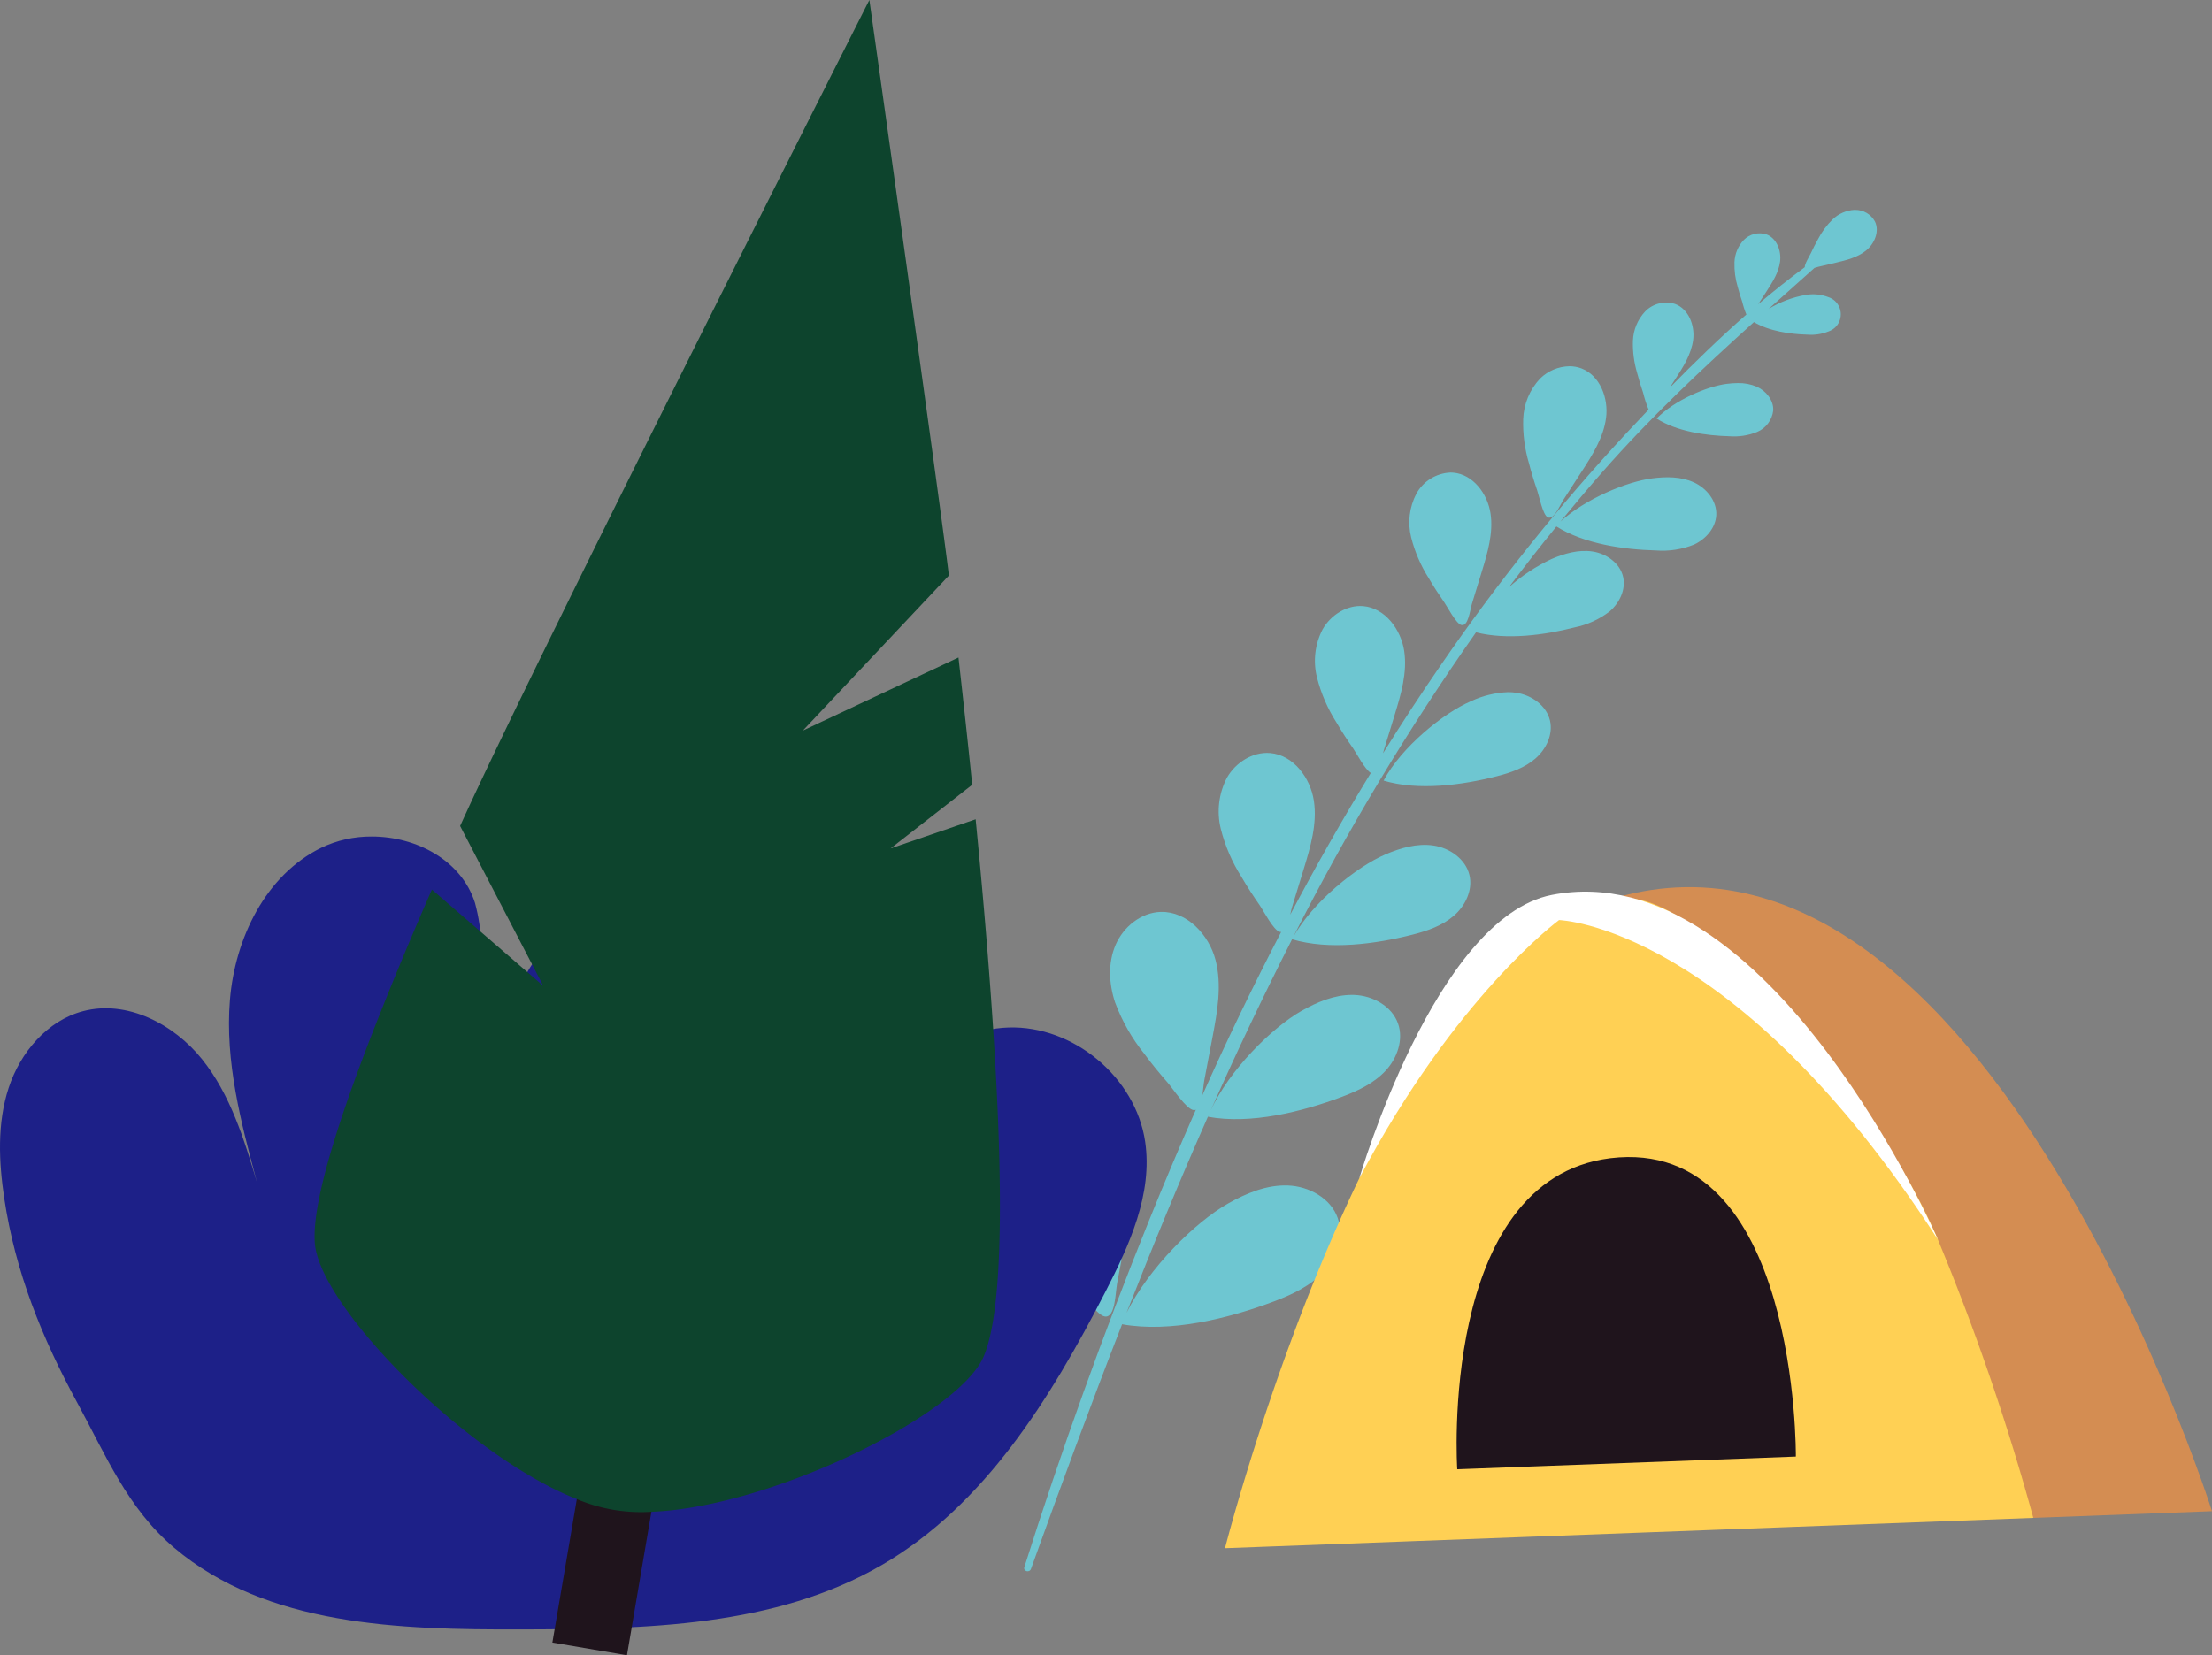 <svg id="组_661" data-name="组 661" xmlns="http://www.w3.org/2000/svg" xmlns:xlink="http://www.w3.org/1999/xlink" width="527.985" height="395.204" viewBox="0 0 527.985 395.204">
  <rect x="0" y="0" width="527.985" height="395.204" fill="#808080" stroke="none"/>
  <defs>
    <clipPath id="clip-path">
      <path id="路径_7532" data-name="路径 7532" d="M254.892,260.482c-5.353.127-10.18,4.019-12.306,8.933s-1.831,10.626-.136,15.7,4.691,9.618,7.9,13.9c2.017,2.728,4.179,5.359,6.412,7.913,1.308,1.5,5.03,7.146,6.966,7.4,2.532.33,2.474-5.618,2.929-8.012q1.111-5.846,2.223-11.691c1.327-6.978,2.646-14.236.836-21.1-1.786-6.779-7.576-13.044-14.555-13.044l-.273,0m55.815-19.153c-7.074,4-17.335,14.162-21.775,23.911l-.269.607q-.17.393-.326.786c10.188,1.881,22.452-1.172,32.019-4.777,3.813-1.437,7.621-3.237,10.39-6.226s4.314-7.4,2.96-11.247c-1.47-4.173-6.034-6.678-10.456-6.84-.188-.007-.377-.01-.565-.01-4.22,0-8.291,1.709-11.978,3.8m40.442-73.93c-6.539,2.8-16.6,10.9-20.893,18.969,8.289,2.494,18.754,1.08,27.03-1.039,3.3-.845,6.624-1.99,9.2-4.22s4.259-5.754,3.486-9.07c-.839-3.6-4.4-6.1-8.057-6.637a13.352,13.352,0,0,0-1.963-.141,22.734,22.734,0,0,0-8.8,2.138m-13.081-49.521a14.843,14.843,0,0,0-1.239,10.412,33.456,33.456,0,0,0,4.23,9.8c1.139,1.957,2.382,3.861,3.677,5.719.759,1.09,2.816,5.111,4.082,5.42,1.656.4,2.052-3.548,2.529-5.1q1.166-3.8,2.33-7.6c1.391-4.534,2.8-9.254,2.1-13.945s-4.163-9.331-8.887-9.738q-.332-.028-.66-.029a9.786,9.786,0,0,0-8.16,5.057m74.058-26.23c-4.664.6-12.523,3.931-16.708,8.282,4.818,3.084,11.726,4.076,17.369,4.225a14.662,14.662,0,0,0,6.609-1.02A6.354,6.354,0,0,0,423.251,98c.117-2.44-1.7-4.672-3.922-5.675a10.95,10.95,0,0,0-4.527-.864,21.13,21.13,0,0,0-2.676.187m-44.515-1.266a14.841,14.841,0,0,0-4.038,9.677,33.442,33.442,0,0,0,1.388,10.586c.56,2.194,1.235,4.366,1.972,6.507.432,1.255,1.311,5.685,2.445,6.329,1.482.842,2.944-2.851,3.828-4.216l4.318-6.67c2.578-3.981,5.222-8.137,5.831-12.839s-1.452-10.114-5.885-11.8a8.02,8.02,0,0,0-2.864-.514,10.224,10.224,0,0,0-6.995,2.938M442.7,50.1a8.184,8.184,0,0,0-5.294,2.307,18.443,18.443,0,0,0-3.483,4.737c-.613,1.085-1.172,2.206-1.7,3.338-.291.629-1.493,2.532-1.445,3.316q-5.681,4.2-11.11,8.834l2.009-3.1c1.42-2.193,2.875-4.481,3.212-7.071s-.8-5.569-3.242-6.5a5.309,5.309,0,0,0-5.429,1.336A8.171,8.171,0,0,0,414,62.629a18.426,18.426,0,0,0,.764,5.83c.309,1.208.681,2.4,1.087,3.583a20.5,20.5,0,0,0,.995,3.046c-6.338,5.567-12.422,11.469-18.284,17.462q.67-1.034,1.34-2.069c1.873-2.892,3.793-5.912,4.237-9.329s-1.056-7.348-4.277-8.572a7,7,0,0,0-7.162,1.762,10.781,10.781,0,0,0-2.935,7.031,24.314,24.314,0,0,0,1.008,7.692c.407,1.593.9,3.171,1.433,4.727a27.79,27.79,0,0,0,1.3,4q-2.726,2.863-5.39,5.722a483.392,483.392,0,0,0-44.1,55.127q-7.207,10.444-13.9,21.209c.065-.275.127-.525.192-.734q1.279-4.176,2.562-8.352c1.528-4.985,3.075-10.175,2.3-15.332s-4.576-10.259-9.771-10.708c-3.916-.338-7.752,2.114-9.7,5.528a16.328,16.328,0,0,0-1.361,11.449,36.758,36.758,0,0,0,4.65,10.778c1.253,2.153,2.62,4.246,4.043,6.289.776,1.113,2.774,4.964,4.17,5.785q-10.152,16.6-19.23,33.83c.162-.724.3-1.4.451-1.878l2.733-8.913c1.631-5.32,3.282-10.858,2.462-16.362S308.739,180.278,303.2,179.8c-4.179-.361-8.271,2.255-10.349,5.9a17.42,17.42,0,0,0-1.453,12.218,39.266,39.266,0,0,0,4.963,11.5c1.337,2.3,2.8,4.532,4.314,6.711.89,1.279,3.3,6,4.79,6.359a1.08,1.08,0,0,0,.334.03Q295.814,241.708,287,261.488c.193-1.3.282-2.647.443-3.494q.978-5.137,1.953-10.272c1.166-6.131,2.326-12.508.736-18.543s-6.79-11.6-13.029-11.458c-4.7.111-8.944,3.531-10.811,7.848s-1.61,9.336-.12,13.8a43.963,43.963,0,0,0,6.944,12.212c1.772,2.4,3.672,4.709,5.633,6.953,1.151,1.316,4.42,6.278,6.121,6.5a1.151,1.151,0,0,0,.574-.076q-5.824,13.17-11.208,26.525-16.449,40.746-29.735,82.676c-.32,1.013,1.226,1.413,1.581.431,7.026-19.51,14.2-39.036,21.748-58.411,11.564,2.079,25.444-1.377,36.283-5.462,4.34-1.636,8.673-3.684,11.826-7.086s4.909-8.427,3.368-12.8c-1.673-4.75-6.867-7.6-11.9-7.785s-9.894,1.829-14.277,4.309c-7.784,4.4-18.944,15.358-24.244,26.108,6.274-16.014,12.821-31.918,19.773-47.613.087-.2.177-.4.269-.607q9.216-20.769,19.476-40.987c8.839,2.647,19.989,1.141,28.809-1.117,3.52-.9,7.071-2.125,9.817-4.5s4.546-6.141,3.72-9.679c-.895-3.842-4.7-6.507-8.6-7.082s-7.861.575-11.486,2.13c-6.821,2.927-17.217,11.248-21.961,19.659a590.355,590.355,0,0,1,43.61-72.69c7.368,1.878,16.368.658,23.564-1.185a20.159,20.159,0,0,0,8.367-3.839c2.34-2.027,3.874-5.233,3.171-8.249-.764-3.274-4-5.546-7.329-6.036s-6.7.49-9.789,1.816a42.042,42.042,0,0,0-10.125,6.71q5.511-7.346,11.328-14.5c6.624,4.171,16.043,5.528,23.754,5.73a20.157,20.157,0,0,0,9.1-1.4c2.806-1.309,5.157-3.974,5.306-7.068.161-3.358-2.332-6.429-5.4-7.81s-6.578-1.361-9.913-.931c-6.028.778-15.935,4.867-21.89,10.323,3.316-4.05,6.692-8.063,10.166-12.016C393.91,99.675,406.139,88.181,418.647,76.9c3.63,2.167,8.659,2.89,12.8,3a11.11,11.11,0,0,0,5.01-.773,4.319,4.319,0,0,0-.051-8.194,10.154,10.154,0,0,0-5.459-.512,25.457,25.457,0,0,0-8.774,3.316q5.446-4.883,10.925-9.77c.312-.1.6-.195.816-.246l4.259-1c2.542-.6,5.176-1.244,7.212-2.881s3.277-4.573,2.157-6.933a5.3,5.3,0,0,0-4.78-2.794H442.7" fill="none"/>
    </clipPath>
    <linearGradient id="linear-gradient" x1="-0.424" y1="1.115" x2="-0.421" y2="1.115" gradientUnits="objectBoundingBox">
      <stop offset="0" stop-color="#1d2088"/>
      <stop offset="0.29" stop-color="#35519d"/>
      <stop offset="0.992" stop-color="#6ec6d1"/>
      <stop offset="1" stop-color="#6ec6d1"/>
    </linearGradient>
    <clipPath id="clip-path-2">
      <path id="路径_7533" data-name="路径 7533" d="M76.627,202.438c-13.244,6.51-20.535,21.6-21.746,36.307s2.645,29.31,6.466,43.564c-3.107-10.35-6.36-20.983-13.12-29.413s-17.963-14.234-28.412-11.475c-8.577,2.264-15,9.9-17.757,18.333S-.3,277.331,1.013,286.105c2.621,17.561,9.023,33.382,17.46,48.869,6.788,12.459,11.955,25.147,23.125,34.587,22.116,18.692,53.753,19.548,82.71,19.478,29.542-.072,60.644-.545,86.186-15.391,24.591-14.294,40.284-39.814,53.3-65.106,5.775-11.22,11.38-23.491,9.54-35.976-2.26-15.339-17.128-27.757-32.625-27.247S211.193,259.2,209.945,274.65l-2.181-30.687c-11.813-2.145-24.392,7.5-25.384,19.467-1.718-9.39,2.493-18.695,5.481-27.761s4.489-19.99-1.589-27.352c-7.366-8.922-21.631-7.505-32.058-2.493A67.842,67.842,0,0,0,116.906,258.3q-1.016-16.188-2.032-32.375a42.949,42.949,0,0,0-1.51-10.386c-3.214-10.105-13.935-15.815-24.63-15.814a27.5,27.5,0,0,0-12.107,2.71" fill="none"/>
    </clipPath>
    <linearGradient id="linear-gradient-2" x1="0.084" y1="0.852" x2="0.087" y2="0.852" gradientUnits="objectBoundingBox">
      <stop offset="0" stop-color="#050f05"/>
      <stop offset="0.097" stop-color="#071012"/>
      <stop offset="1" stop-color="#1d2088"/>
    </linearGradient>
    <clipPath id="clip-path-3">
      <rect id="矩形_374" data-name="矩形 374" width="527.985" height="395.204" fill="none"/>
    </clipPath>
  </defs>
  <g id="组_656" data-name="组 656">
    <g id="组_655" data-name="组 655" clip-path="url(#clip-path)">
      <rect id="矩形_371" data-name="矩形 371" width="373.088" height="296.625" transform="translate(146.918 345.998) rotate(-72.456)" fill="url(#linear-gradient)"/>
    </g>
  </g>
  <g id="组_658" data-name="组 658">
    <g id="组_657" data-name="组 657" clip-path="url(#clip-path-2)">
      <rect id="矩形_372" data-name="矩形 372" width="329.718" height="287.059" transform="translate(-72.308 232.039) rotate(-24.507)" fill="url(#linear-gradient-2)"/>
    </g>
  </g>
  <g id="组_660" data-name="组 660">
    <g id="组_659" data-name="组 659" clip-path="url(#clip-path-3)">
      <rect id="矩形_373" data-name="矩形 373" width="67.376" height="18.06" transform="translate(131.847 392.171) rotate(-80.332)" fill="#1f141c"/>
      <path id="路径_7534" data-name="路径 7534" d="M234.76,323.953c-6.1,14.014-50.9,35.92-79.276,37a39.328,39.328,0,0,1-17.809-3.034c-15.742-6.211-34.541-21.343-47.393-35.775-8.72-9.775-14.7-19.231-15.139-25.39-.75-10.053,6.284-31.923,17.444-59.449,3.18-7.876,6.7-16.246,10.5-24.919l26.578,22.983-19.838-38.157C127.359,158.258,207.511,0,207.511,0s16.933,120.19,18.98,137.413L191.639,174.43l37.141-17.438c1.14,10.138,2.256,20.309,3.28,30.373l-19.483,15.208,20.3-6.963c5.818,59.277,8.592,112.907,1.881,128.343" fill="#0d442d"/>
      <path id="路径_7535" data-name="路径 7535" d="M485.341,362.406l42.644-1.6S468.15,171.463,372.133,219.667Z" fill="#d48d52"/>
      <path id="路径_7536" data-name="路径 7536" d="M292.4,369.644s39-152.938,96.78-155.106c19.1.825,59.979,49.456,73.376,81.415a558.423,558.423,0,0,1,22.783,66.454Z" fill="#ffd054"/>
      <path id="路径_7537" data-name="路径 7537" d="M347.832,350.8s-4.548-69.1,36.508-74.264c45.031-5.5,44.315,71.232,44.315,71.232Z" fill="#1f141c"/>
      <path id="路径_7538" data-name="路径 7538" d="M462.555,295.954c-48.514-75.136-90.423-76.286-90.423-76.286s-24.768,18.14-47.671,61.651c0,0,18.079-62.2,45.959-67.656,51.864-10.141,92.135,82.291,92.135,82.291" fill="#fff"/>
    </g>
  </g>
</svg>
